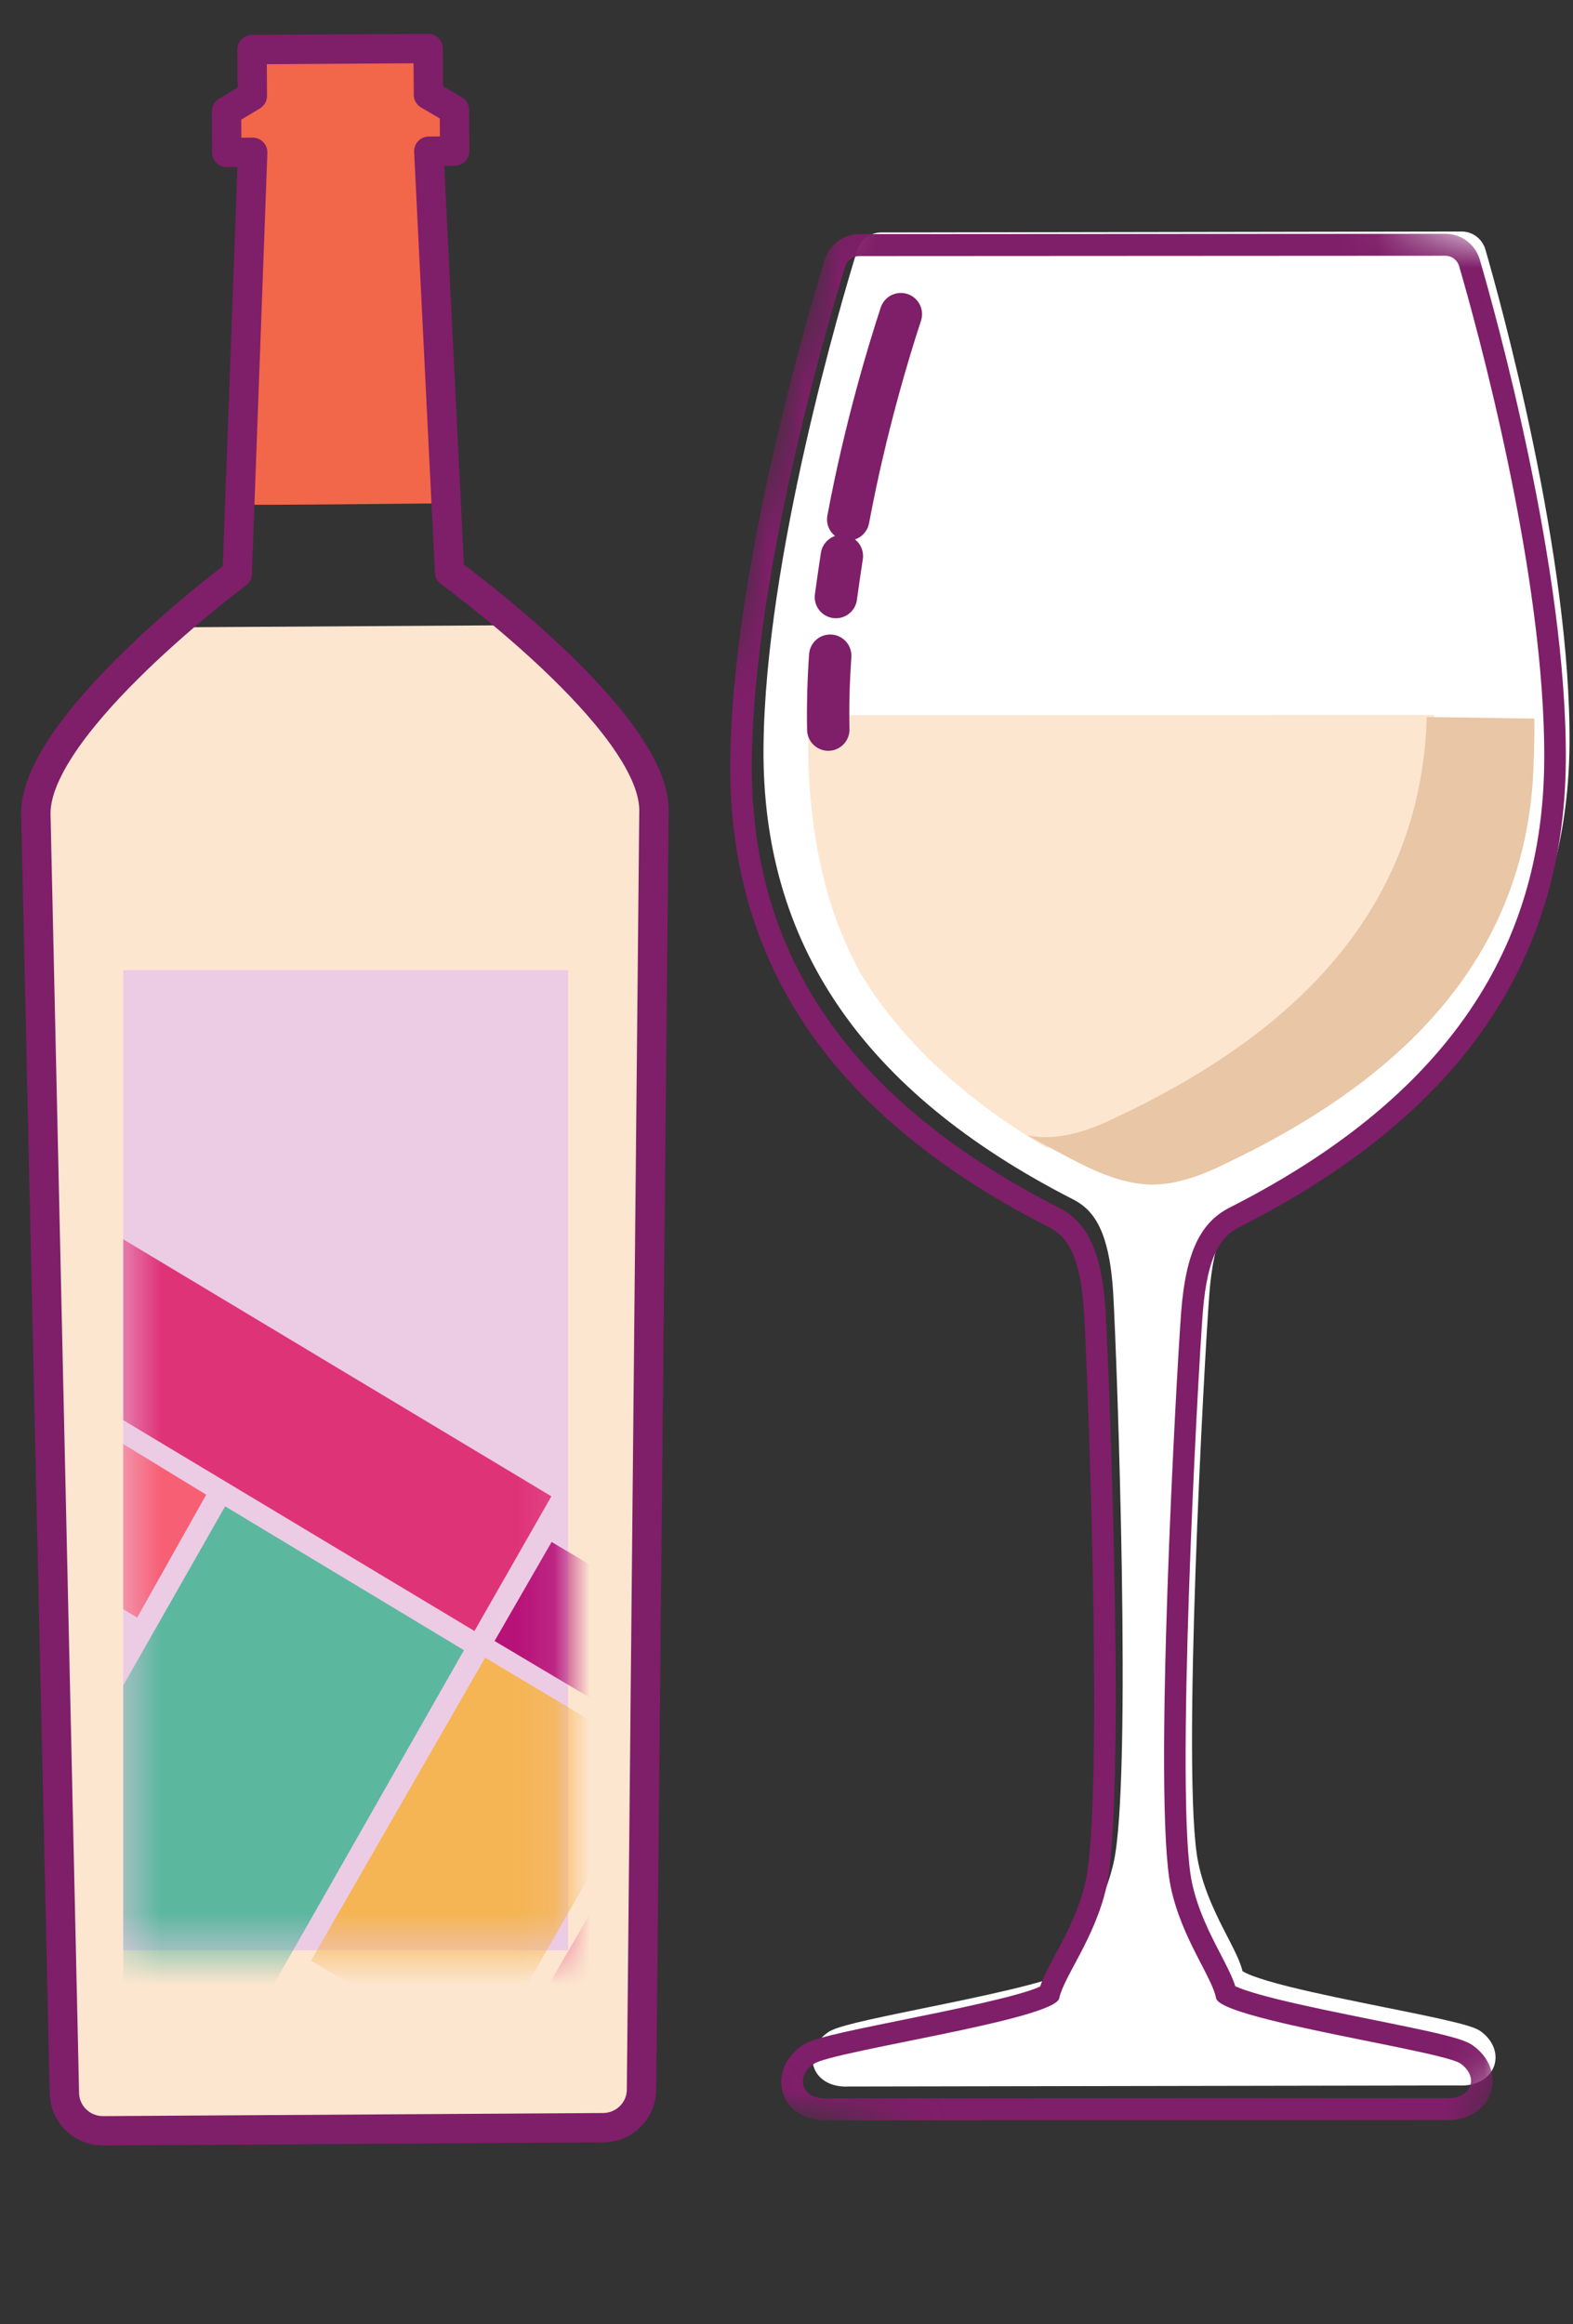 <svg width="44" height="65" viewBox="0 0 44 65" fill="none" xmlns="http://www.w3.org/2000/svg">
<rect x="0" y="0" width="44" height="65" fill="#333333" stroke="none"/>
<path fill-rule="evenodd" clip-rule="evenodd" d="M23.355 58.321C23.02 58.237 22.79 58.009 22.738 57.709C22.684 57.389 22.841 57.064 23.16 56.84C23.392 56.676 24.121 56.516 25.855 56.161C27.221 55.883 29.486 55.419 29.852 55.137C29.922 54.868 30.086 54.56 30.29 54.177C30.591 53.614 30.964 52.913 31.149 52.099C31.672 49.793 31.245 37.987 31.139 36.18C31.029 34.312 30.531 33.808 30.01 33.541C24.135 30.536 21.304 26.394 21.357 20.882C21.407 15.604 23.545 8.4 23.973 7.009C24.066 6.707 24.337 6.503 24.647 6.502L40.885 6.475C40.941 6.475 40.998 6.482 41.052 6.495C41.289 6.554 41.48 6.74 41.55 6.979C41.952 8.369 43.953 15.569 43.902 20.844C43.85 26.356 40.941 30.507 35.008 33.533C34.482 33.801 33.975 34.307 33.829 36.175C33.688 37.984 33.038 49.793 33.517 52.094C33.686 52.908 34.046 53.608 34.336 54.17C34.533 54.552 34.691 54.859 34.755 55.127C34.829 55.179 35.103 55.324 36.072 55.566C36.854 55.76 37.854 55.962 38.737 56.141C39.5 56.294 40.221 56.44 40.712 56.562C41.195 56.682 41.335 56.752 41.415 56.809C41.755 57.05 41.906 57.423 41.8 57.759C41.713 58.033 41.427 58.326 40.882 58.327L40.76 58.325L23.719 58.355L23.665 58.357C23.555 58.357 23.451 58.344 23.355 58.321L23.355 58.321Z" fill="white"/>
<mask id="mask0" mask-type="alpha" maskUnits="userSpaceOnUse" x="10" y="2" width="44" height="62">
<path fill-rule="evenodd" clip-rule="evenodd" d="M24.165 2.452L53.837 9.85L40.418 63.673L10.746 56.274L24.165 2.452Z" fill="white"/>
</mask>
<g mask="url(#mask0)">
<path fill-rule="evenodd" clip-rule="evenodd" d="M40.676 6.569C40.598 6.549 40.517 6.539 40.436 6.539L24.037 6.548C23.59 6.548 23.2 6.84 23.066 7.275C22.633 8.68 20.471 15.959 20.426 21.312C20.378 26.982 23.296 31.239 29.344 34.325C29.792 34.553 30.22 35.003 30.323 36.727C30.432 38.538 30.878 50.359 30.36 52.645C30.183 53.423 29.818 54.107 29.524 54.656C29.339 55.002 29.185 55.29 29.095 55.558C28.546 55.824 26.505 56.238 25.254 56.491C23.347 56.877 22.706 57.019 22.421 57.218C22.005 57.51 21.793 57.963 21.869 58.4C21.943 58.824 22.259 59.145 22.715 59.258C22.835 59.288 22.965 59.304 23.1 59.303C23.118 59.303 23.14 59.303 23.164 59.302L23.225 59.301L40.363 59.291L40.423 59.293C40.448 59.294 40.469 59.294 40.488 59.294C41.202 59.294 41.584 58.888 41.704 58.508C41.851 58.039 41.654 57.529 41.201 57.208C41.077 57.12 40.898 57.04 40.389 56.913C39.888 56.788 39.156 56.641 38.381 56.484C37.493 56.304 36.486 56.101 35.703 55.906C34.996 55.73 34.686 55.613 34.554 55.551C34.469 55.285 34.32 54.998 34.142 54.654C33.857 54.105 33.503 53.421 33.34 52.644C32.859 50.357 33.503 38.536 33.643 36.725C33.776 35.001 34.211 34.551 34.662 34.323C40.763 31.23 43.751 26.969 43.799 21.299C43.844 15.946 41.804 8.67 41.394 7.265C41.294 6.921 41.019 6.654 40.676 6.569ZM40.527 7.165C40.663 7.199 40.774 7.303 40.815 7.444C41.257 8.958 43.239 16.058 43.195 21.299C43.158 25.681 41.297 30.274 34.396 33.773C33.61 34.172 33.173 34.969 33.041 36.682C32.909 38.395 32.243 50.367 32.749 52.777C33.05 54.211 33.903 55.286 34.016 55.884C34.05 56.071 34.684 56.285 35.554 56.502C37.027 56.869 39.177 57.244 40.241 57.51C40.554 57.588 40.774 57.657 40.853 57.713C41.36 58.071 41.197 58.679 40.493 58.68C40.464 58.68 40.422 58.677 40.368 58.677C34.458 58.68 29.077 58.683 23.23 58.687C23.176 58.687 23.134 58.689 23.105 58.689C23.015 58.689 22.935 58.679 22.863 58.662C22.372 58.539 22.314 58.036 22.761 57.723C23.273 57.364 29.506 56.484 29.629 55.887C29.752 55.289 30.622 54.213 30.948 52.778C31.495 50.367 31.029 38.396 30.926 36.683C30.823 34.97 30.399 34.174 29.619 33.776C22.777 30.285 20.993 25.693 21.03 21.311C21.073 16.07 23.175 8.968 23.642 7.453C23.696 7.28 23.853 7.162 24.032 7.162L40.43 7.153C40.464 7.154 40.496 7.157 40.527 7.165Z" fill="#7F1E69"/>
</g>
<path fill-rule="evenodd" clip-rule="evenodd" d="M22.618 20.001C22.539 22.202 22.79 24.765 23.928 26.948C23.991 27.08 24.064 27.217 24.156 27.362C25.287 29.166 26.979 30.733 29.245 32.084C29.395 32.11 29.547 32.128 29.7 32.127C30.58 32.122 31.467 31.611 31.759 31.459C36.974 28.745 39.706 25.137 40.087 20.451C40.099 20.297 40.104 20.147 40.113 19.995L22.618 20.001Z" fill="#FDE6D0"/>
<path fill-rule="evenodd" clip-rule="evenodd" d="M23.169 20.406C23.154 19.723 23.175 19.03 23.223 18.338L23.169 20.406ZM23.382 16.698C23.444 16.25 23.509 15.795 23.549 15.552L23.382 16.698ZM23.726 14.525C24.207 11.955 24.872 9.78 25.199 8.786L23.726 14.525Z" fill="white"/>
<path d="M22.576 20.418C22.583 20.745 22.854 21.005 23.181 20.998C23.508 20.991 23.768 20.721 23.761 20.393L22.576 20.418ZM23.814 18.379C23.837 18.053 23.59 17.77 23.264 17.747C22.937 17.724 22.654 17.971 22.632 18.297L23.814 18.379ZM22.795 16.617C22.75 16.941 22.976 17.24 23.3 17.285C23.625 17.33 23.924 17.104 23.969 16.78L22.795 16.617ZM24.134 15.646C24.186 15.322 23.965 15.018 23.642 14.967C23.319 14.915 23.015 15.135 22.963 15.458L24.134 15.646ZM23.144 14.416C23.083 14.738 23.296 15.048 23.617 15.108C23.939 15.168 24.248 14.956 24.309 14.634L23.144 14.416ZM25.762 8.971C25.864 8.66 25.695 8.325 25.384 8.223C25.073 8.12 24.738 8.29 24.636 8.601L25.762 8.971ZM23.761 20.393C23.747 19.731 23.767 19.055 23.814 18.379L22.632 18.297C22.583 19.004 22.562 19.716 22.576 20.418L23.761 20.393ZM23.969 16.78C24.031 16.332 24.096 15.882 24.134 15.646L22.963 15.458C22.923 15.708 22.857 16.169 22.795 16.617L23.969 16.78ZM24.309 14.634C24.783 12.098 25.44 9.95 25.762 8.971L24.636 8.601C24.304 9.609 23.631 11.811 23.144 14.416L24.309 14.634Z" fill="#7F1E69"/>
<path fill-rule="evenodd" clip-rule="evenodd" d="M42.92 20.098L39.91 20.052C39.904 20.201 39.9 20.349 39.891 20.5C39.571 25.1 36.774 28.601 31.367 31.181C31.064 31.326 30.145 31.813 29.224 31.804C29.064 31.802 28.906 31.781 28.749 31.755C29.018 31.909 29.295 32.061 29.58 32.21C29.741 32.294 29.897 32.38 30.063 32.463C30.367 32.614 31.288 33.121 32.21 33.131C33.13 33.141 34.049 32.653 34.352 32.509C39.759 29.928 42.556 26.427 42.877 21.827C42.908 21.296 42.92 20.782 42.92 20.283L42.921 20.286C42.922 20.241 42.921 20.2 42.92 20.155C42.92 20.136 42.921 20.117 42.92 20.098Z" fill="#E8C6A6"/>
<path fill-rule="evenodd" clip-rule="evenodd" d="M14.181 17.488L5.044 17.544C3.374 18.992 0.99 21.346 1 22.989L1.801 58.965C1.834 59.536 2.31 59.981 2.886 59.978L16.871 59.891C17.446 59.887 17.917 59.436 17.943 58.865L18.292 22.882C18.282 21.239 15.869 18.915 14.181 17.488Z" fill="#FDE6D0"/>
<path fill-rule="evenodd" clip-rule="evenodd" d="M12.48 14.076L11.994 4.229L12.718 4.225L12.711 3.075L11.984 2.649L11.976 1.356L9.512 1.372L7.048 1.387L7.057 2.679L6.335 3.115L6.342 4.264L7.067 4.26C7.067 4.26 6.761 12.578 6.705 14.11C6.704 14.14 12.48 14.076 12.48 14.076Z" fill="#F26649"/>
<path fill-rule="evenodd" clip-rule="evenodd" d="M12.576 16.006L11.995 4.23L12.719 4.225L12.712 3.076L11.985 2.65L11.977 1.356L9.513 1.372L7.049 1.387L7.058 2.68L6.336 3.115L6.343 4.265L7.068 4.26L6.635 16.043C6.635 16.043 0.986 20.244 1.002 22.758L1.802 58.585C1.835 59.153 2.312 59.597 2.887 59.594L16.872 59.507C17.447 59.504 17.918 59.054 17.944 58.485L18.293 22.651C18.278 20.136 12.576 16.006 12.576 16.006Z" stroke="#7F1E69" stroke-width="0.822" stroke-linecap="round" stroke-linejoin="round"/>
<path fill-rule="evenodd" clip-rule="evenodd" d="M3.446 54.547H15.891V27.134H3.446V54.547Z" fill="#ECCBE5"/>
<mask id="mask1" mask-type="alpha" maskUnits="userSpaceOnUse" x="3" y="27" width="13" height="28">
<path fill-rule="evenodd" clip-rule="evenodd" d="M3.446 54.547H15.891V27.134H3.446V54.547Z" fill="white"/>
</mask>
<g mask="url(#mask1)">
<path fill-rule="evenodd" clip-rule="evenodd" d="M3.446 47.138V59.682H5.275L12.978 46.152L6.298 42.129L3.446 47.138Z" fill="#5CB79F"/>
<path fill-rule="evenodd" clip-rule="evenodd" d="M15.178 55.804L21.522 59.558H25.828L26.665 58.113L17.114 52.462L15.178 55.804Z" fill="#DF3378"/>
<path fill-rule="evenodd" clip-rule="evenodd" d="M18.592 48.727L13.834 45.895L15.43 43.125L20.188 45.957L18.592 48.727Z" fill="#B71277"/>
<path fill-rule="evenodd" clip-rule="evenodd" d="M3.447 39.718L13.271 45.615L15.423 41.848L3.447 34.66V39.718Z" fill="#DF3378"/>
<path fill-rule="evenodd" clip-rule="evenodd" d="M3.446 45.004L3.836 45.241L5.768 41.803L3.446 40.386V45.004Z" fill="#F75F75"/>
<path fill-rule="evenodd" clip-rule="evenodd" d="M13.487 57.691L8.701 54.835L13.57 46.362L18.355 49.218L13.487 57.691Z" fill="#F5B554"/>
</g>
</svg>
